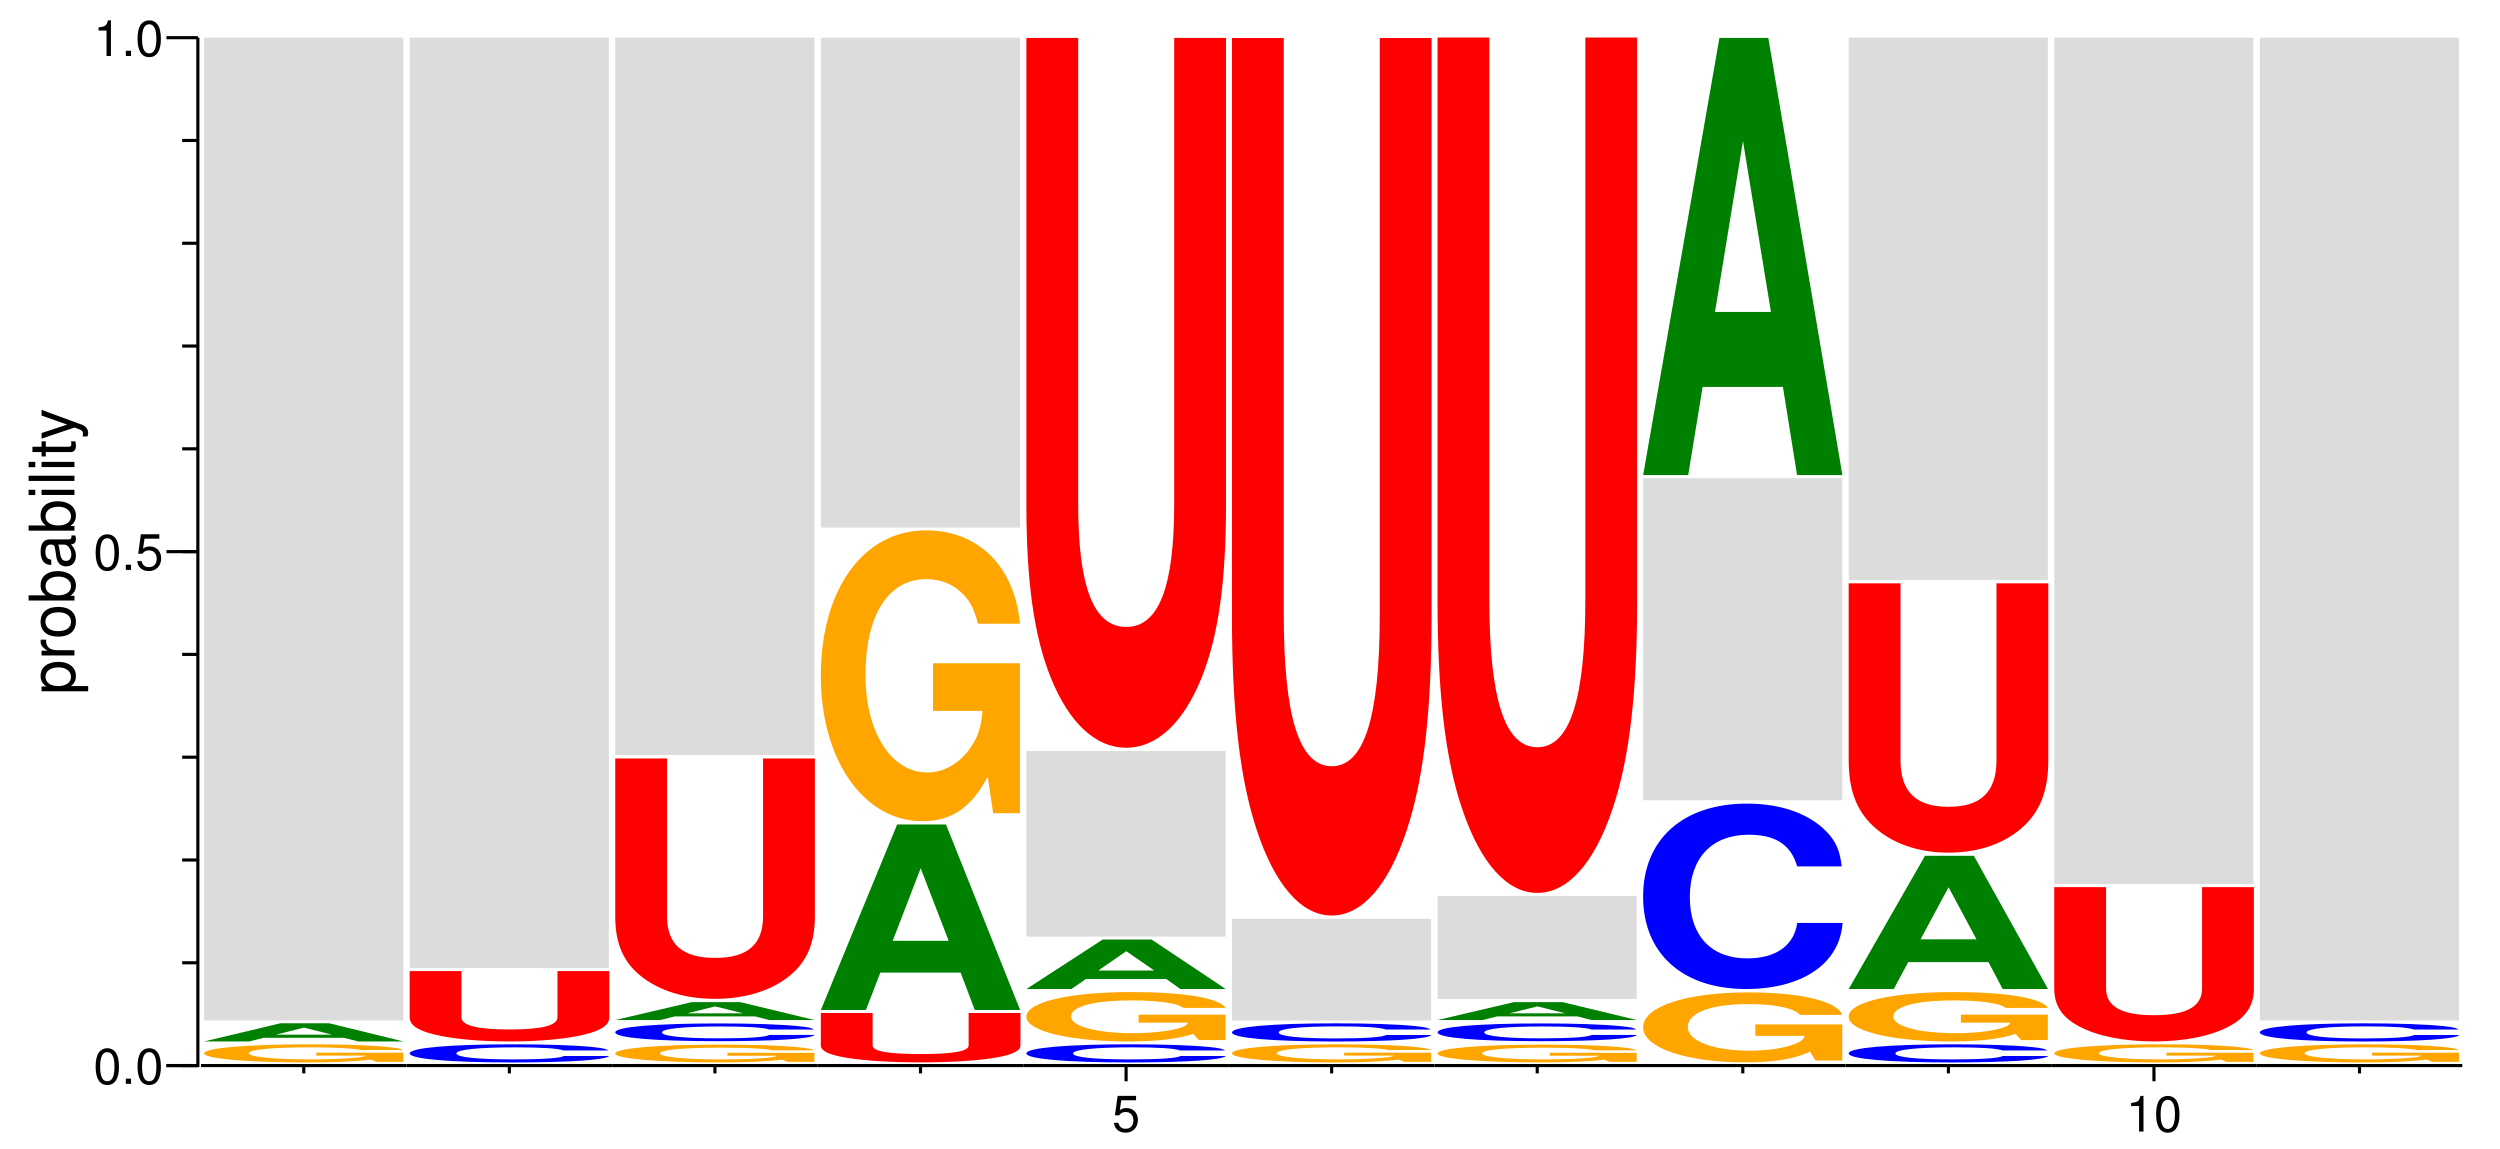<?xml version="1.0" encoding="UTF-8"?>
<svg xmlns="http://www.w3.org/2000/svg" xmlns:xlink="http://www.w3.org/1999/xlink" width="398pt" height="183pt" viewBox="0 0 398 183" version="1.1">
<defs>
<g>
<symbol overflow="visible" id="glyph0-0">
<path style="stroke:none;" d=""/>
</symbol>
<symbol overflow="visible" id="glyph0-1">
<path style="stroke:none;" d="M 2.203 -5.672 C 1.672 -5.672 1.188 -5.438 0.891 -5.047 C 0.531 -4.547 0.344 -3.797 0.344 -2.75 C 0.344 -0.828 0.984 0.188 2.203 0.188 C 3.406 0.188 4.062 -0.828 4.062 -2.703 C 4.062 -3.797 3.875 -4.531 3.5 -5.047 C 3.203 -5.453 2.734 -5.672 2.203 -5.672 Z M 2.203 -5.047 C 2.953 -5.047 3.344 -4.281 3.344 -2.766 C 3.344 -1.156 2.969 -0.406 2.188 -0.406 C 1.438 -0.406 1.062 -1.188 1.062 -2.734 C 1.062 -4.281 1.438 -5.047 2.203 -5.047 Z M 2.203 -5.047 "/>
</symbol>
<symbol overflow="visible" id="glyph0-2">
<path style="stroke:none;" d="M 1.531 -0.828 L 0.703 -0.828 L 0.703 0 L 1.531 0 Z M 1.531 -0.828 "/>
</symbol>
<symbol overflow="visible" id="glyph0-3">
<path style="stroke:none;" d="M 3.812 -5.672 L 0.875 -5.672 L 0.453 -2.578 L 1.109 -2.578 C 1.438 -2.969 1.703 -3.109 2.156 -3.109 C 2.906 -3.109 3.391 -2.594 3.391 -1.75 C 3.391 -0.938 2.906 -0.438 2.141 -0.438 C 1.531 -0.438 1.156 -0.75 0.984 -1.391 L 0.281 -1.391 C 0.375 -0.922 0.453 -0.703 0.625 -0.5 C 0.938 -0.062 1.516 0.188 2.156 0.188 C 3.297 0.188 4.109 -0.641 4.109 -1.844 C 4.109 -2.969 3.359 -3.734 2.266 -3.734 C 1.875 -3.734 1.547 -3.625 1.219 -3.391 L 1.453 -4.969 L 3.812 -4.969 Z M 3.812 -5.672 "/>
</symbol>
<symbol overflow="visible" id="glyph0-4">
<path style="stroke:none;" d="M 2.078 -4.047 L 2.078 0 L 2.781 0 L 2.781 -5.672 L 2.312 -5.672 C 2.062 -4.797 1.906 -4.688 0.812 -4.547 L 0.812 -4.047 Z M 2.078 -4.047 "/>
</symbol>
<symbol overflow="visible" id="glyph1-0">
<path style="stroke:none;" d=""/>
</symbol>
<symbol overflow="visible" id="glyph1-1">
<path style="stroke:none;" d="M 2.188 -0.547 L 2.188 -1.375 L -0.547 -1.375 C -0.016 -1.812 0.234 -2.312 0.234 -2.984 C 0.234 -4.344 -0.859 -5.234 -2.531 -5.234 C -4.297 -5.234 -5.391 -4.375 -5.391 -2.984 C -5.391 -2.266 -5.062 -1.703 -4.453 -1.312 L -5.234 -1.312 L -5.234 -0.547 Z M -4.609 -2.844 C -4.609 -3.766 -3.797 -4.359 -2.547 -4.359 C -1.359 -4.359 -0.547 -3.75 -0.547 -2.844 C -0.547 -1.953 -1.344 -1.375 -2.578 -1.375 C -3.812 -1.375 -4.609 -1.953 -4.609 -2.844 Z M -4.609 -2.844 "/>
</symbol>
<symbol overflow="visible" id="glyph1-2">
<path style="stroke:none;" d="M -5.234 -0.688 L 0 -0.688 L 0 -1.531 L -2.719 -1.531 C -3.984 -1.547 -4.547 -2.062 -4.516 -3.203 L -5.359 -3.203 C -5.375 -3.062 -5.391 -2.984 -5.391 -2.891 C -5.391 -2.344 -5.062 -1.938 -4.297 -1.453 L -5.234 -1.453 Z M -5.234 -0.688 "/>
</symbol>
<symbol overflow="visible" id="glyph1-3">
<path style="stroke:none;" d="M -5.391 -2.719 C -5.391 -1.234 -4.344 -0.359 -2.578 -0.359 C -0.812 -0.359 0.234 -1.234 0.234 -2.734 C 0.234 -4.203 -0.812 -5.094 -2.547 -5.094 C -4.359 -5.094 -5.391 -4.234 -5.391 -2.719 Z M -4.625 -2.734 C -4.625 -3.672 -3.844 -4.234 -2.547 -4.234 C -1.312 -4.234 -0.547 -3.656 -0.547 -2.734 C -0.547 -1.797 -1.312 -1.234 -2.578 -1.234 C -3.844 -1.234 -4.625 -1.797 -4.625 -2.734 Z M -4.625 -2.734 "/>
</symbol>
<symbol overflow="visible" id="glyph1-4">
<path style="stroke:none;" d="M -7.297 -0.547 L 0 -0.547 L 0 -1.297 L -0.672 -1.297 C -0.062 -1.688 0.234 -2.219 0.234 -2.953 C 0.234 -4.328 -0.906 -5.234 -2.641 -5.234 C -4.344 -5.234 -5.391 -4.375 -5.391 -2.984 C -5.391 -2.266 -5.125 -1.766 -4.531 -1.375 L -7.297 -1.375 Z M -4.609 -2.828 C -4.609 -3.766 -3.797 -4.359 -2.547 -4.359 C -1.359 -4.359 -0.547 -3.734 -0.547 -2.828 C -0.547 -1.938 -1.344 -1.375 -2.578 -1.375 C -3.812 -1.375 -4.609 -1.938 -4.609 -2.828 Z M -4.609 -2.828 "/>
</symbol>
<symbol overflow="visible" id="glyph1-5">
<path style="stroke:none;" d="M -0.484 -5.344 C -0.469 -5.266 -0.469 -5.219 -0.469 -5.172 C -0.469 -4.875 -0.625 -4.719 -0.875 -4.719 L -3.953 -4.719 C -4.891 -4.719 -5.391 -4.047 -5.391 -2.75 C -5.391 -1.984 -5.172 -1.375 -4.781 -1.016 C -4.516 -0.766 -4.203 -0.672 -3.688 -0.656 L -3.688 -1.484 C -4.328 -1.562 -4.625 -1.938 -4.625 -2.719 C -4.625 -3.484 -4.344 -3.891 -3.844 -3.891 L -3.625 -3.891 C -3.266 -3.875 -3.125 -3.703 -3.047 -3.016 C -2.891 -1.844 -2.844 -1.656 -2.719 -1.344 C -2.453 -0.734 -2 -0.422 -1.312 -0.422 C -0.375 -0.422 0.234 -1.078 0.234 -2.141 C 0.234 -2.797 0 -3.328 -0.547 -3.922 C 0 -3.984 0.234 -4.234 0.234 -4.781 C 0.234 -4.953 0.203 -5.062 0.141 -5.344 Z M -1.656 -3.891 C -1.375 -3.891 -1.203 -3.812 -0.969 -3.562 C -0.656 -3.219 -0.5 -2.812 -0.5 -2.312 C -0.5 -1.672 -0.812 -1.297 -1.344 -1.297 C -1.891 -1.297 -2.172 -1.656 -2.297 -2.547 C -2.422 -3.438 -2.453 -3.609 -2.594 -3.891 Z M -1.656 -3.891 "/>
</symbol>
<symbol overflow="visible" id="glyph1-6">
<path style="stroke:none;" d="M -5.234 -1.5 L -5.234 -0.672 L 0 -0.672 L 0 -1.5 Z M -7.297 -1.5 L -7.297 -0.656 L -6.234 -0.656 L -6.234 -1.5 Z M -7.297 -1.5 "/>
</symbol>
<symbol overflow="visible" id="glyph1-7">
<path style="stroke:none;" d="M -7.297 -1.516 L -7.297 -0.688 L 0 -0.688 L 0 -1.516 Z M -7.297 -1.516 "/>
</symbol>
<symbol overflow="visible" id="glyph1-8">
<path style="stroke:none;" d="M -5.234 -2.547 L -5.234 -1.688 L -6.688 -1.688 L -6.688 -0.844 L -5.234 -0.844 L -5.234 -0.141 L -4.562 -0.141 L -4.562 -0.844 L -0.594 -0.844 C -0.062 -0.844 0.234 -1.203 0.234 -1.859 C 0.234 -2.078 0.203 -2.266 0.156 -2.547 L -0.547 -2.547 C -0.516 -2.422 -0.5 -2.312 -0.5 -2.141 C -0.5 -1.781 -0.594 -1.688 -0.969 -1.688 L -4.562 -1.688 L -4.562 -2.547 Z M -5.234 -2.547 "/>
</symbol>
<symbol overflow="visible" id="glyph1-9">
<path style="stroke:none;" d="M -5.234 -3.875 L -1.156 -2.438 L -5.234 -1.094 L -5.234 -0.203 L 0.016 -1.969 L 0.844 -1.656 C 1.219 -1.516 1.359 -1.328 1.359 -0.984 C 1.359 -0.844 1.344 -0.719 1.297 -0.547 L 2.047 -0.547 C 2.141 -0.703 2.188 -0.875 2.188 -1.094 C 2.188 -1.375 2.094 -1.656 1.938 -1.875 C 1.734 -2.141 1.516 -2.297 1.094 -2.453 L -5.234 -4.781 Z M -5.234 -3.875 "/>
</symbol>
<symbol overflow="visible" id="glyph2-0">
<path style="stroke:none;" d=""/>
</symbol>
<symbol overflow="visible" id="glyph2-1">
<path style="stroke:none;" d="M 33.688 -1.469 L 19.844 -1.469 L 19.844 -1 L 27.719 -1 C 27.531 -0.844 27.047 -0.75 26.016 -0.656 C 24.297 -0.5 21.656 -0.391 18.953 -0.391 C 13.172 -0.391 9.094 -0.797 9.094 -1.359 C 9.094 -1.953 12.703 -2.312 18.766 -2.312 C 21.219 -2.312 23.312 -2.25 24.875 -2.141 C 25.859 -2.078 26.391 -2.016 27 -1.875 L 33.688 -1.875 C 32.828 -2.438 27.047 -2.797 18.719 -2.797 C 8.766 -2.797 1.984 -2.203 1.984 -1.359 C 1.984 -0.516 8.812 0.094 18.141 0.094 C 22.781 0.094 25.922 -0.047 28.562 -0.359 L 29.422 0 L 33.688 0 Z M 33.688 -1.469 "/>
</symbol>
<symbol overflow="visible" id="glyph3-0">
<path style="stroke:none;" d=""/>
</symbol>
<symbol overflow="visible" id="glyph3-1">
<path style="stroke:none;" d="M 23.469 -0.578 L 25.719 0 L 32.938 0 L 21.141 -2.891 L 13.359 -2.891 L 1.219 0 L 8.391 0 L 10.688 -0.578 Z M 21.562 -1.078 L 12.656 -1.078 L 17.109 -2.203 Z M 21.562 -1.078 "/>
</symbol>
<symbol overflow="visible" id="glyph4-0">
<path style="stroke:none;" d=""/>
</symbol>
<symbol overflow="visible" id="glyph4-1">
<path style="stroke:none;" d="M 34.734 -396.359 L 3.031 -396.359 L 3.031 -239.906 L 34.734 -239.906 Z M 34.734 -396.359 "/>
</symbol>
<symbol overflow="visible" id="glyph5-0">
<path style="stroke:none;" d=""/>
</symbol>
<symbol overflow="visible" id="glyph5-1">
<path style="stroke:none;" d="M 33.781 -1.812 C 33.531 -2.047 32.891 -2.203 31.359 -2.359 C 28.578 -2.641 24.125 -2.797 18.719 -2.797 C 8.516 -2.797 2.172 -2.234 2.172 -1.344 C 2.172 -0.469 8.469 0.094 18.531 0.094 C 27.547 0.094 33.484 -0.312 33.922 -0.938 L 26.703 -0.938 C 26.203 -0.594 23.328 -0.391 18.719 -0.391 C 12.984 -0.391 9.609 -0.734 9.609 -1.344 C 9.609 -1.953 13.125 -2.312 18.969 -2.312 C 23.281 -2.312 25.703 -2.156 26.703 -1.812 Z M 33.781 -1.812 "/>
</symbol>
<symbol overflow="visible" id="glyph6-0">
<path style="stroke:none;" d=""/>
</symbol>
<symbol overflow="visible" id="glyph6-1">
<path style="stroke:none;" d="M 27.703 -10.859 L 27.703 -3.5 C 27.703 -2.188 25.234 -1.562 20.062 -1.562 C 14.891 -1.562 12.422 -2.188 12.422 -3.5 L 12.422 -10.859 L 4.172 -10.859 L 4.172 -3.5 C 4.172 -2.281 5.391 -1.422 8.078 -0.766 C 11 -0.047 15.219 0.344 20.062 0.344 C 24.906 0.344 29.141 -0.047 32.047 -0.766 C 34.734 -1.422 35.953 -2.281 35.953 -3.5 L 35.953 -10.859 Z M 27.703 -10.859 "/>
</symbol>
<symbol overflow="visible" id="glyph7-0">
<path style="stroke:none;" d=""/>
</symbol>
<symbol overflow="visible" id="glyph7-1">
<path style="stroke:none;" d="M 34.734 -375.203 L 3.031 -375.203 L 3.031 -227.094 L 34.734 -227.094 Z M 34.734 -375.203 "/>
</symbol>
<symbol overflow="visible" id="glyph8-0">
<path style="stroke:none;" d=""/>
</symbol>
<symbol overflow="visible" id="glyph8-1">
<path style="stroke:none;" d="M 33.688 -1.453 L 19.844 -1.453 L 19.844 -0.984 L 27.719 -0.984 C 27.531 -0.844 27.047 -0.75 26.016 -0.641 C 24.297 -0.484 21.656 -0.391 18.953 -0.391 C 13.172 -0.391 9.094 -0.781 9.094 -1.344 C 9.094 -1.922 12.703 -2.266 18.766 -2.266 C 21.219 -2.266 23.312 -2.219 24.875 -2.109 C 25.859 -2.047 26.391 -1.984 27 -1.844 L 33.688 -1.844 C 32.828 -2.391 27.047 -2.75 18.719 -2.75 C 8.766 -2.75 1.984 -2.172 1.984 -1.328 C 1.984 -0.516 8.812 0.078 18.141 0.078 C 22.781 0.078 25.922 -0.047 28.562 -0.344 L 29.422 0 L 33.688 0 Z M 33.688 -1.453 "/>
</symbol>
<symbol overflow="visible" id="glyph9-0">
<path style="stroke:none;" d=""/>
</symbol>
<symbol overflow="visible" id="glyph9-1">
<path style="stroke:none;" d="M 33.781 -1.781 C 33.531 -2.016 32.891 -2.172 31.359 -2.312 C 28.578 -2.594 24.125 -2.75 18.719 -2.75 C 8.516 -2.75 2.172 -2.203 2.172 -1.328 C 2.172 -0.453 8.469 0.078 18.531 0.078 C 27.547 0.078 33.484 -0.297 33.922 -0.922 L 26.703 -0.922 C 26.203 -0.578 23.328 -0.375 18.719 -0.375 C 12.984 -0.375 9.609 -0.734 9.609 -1.312 C 9.609 -1.922 13.125 -2.266 18.969 -2.266 C 23.281 -2.266 25.703 -2.109 26.703 -1.781 Z M 33.781 -1.781 "/>
</symbol>
<symbol overflow="visible" id="glyph10-0">
<path style="stroke:none;" d=""/>
</symbol>
<symbol overflow="visible" id="glyph10-1">
<path style="stroke:none;" d="M 23.469 -0.578 L 25.719 0 L 32.938 0 L 21.141 -2.844 L 13.359 -2.844 L 1.219 0 L 8.391 0 L 10.688 -0.578 Z M 21.562 -1.062 L 12.656 -1.062 L 17.109 -2.172 Z M 21.562 -1.062 "/>
</symbol>
<symbol overflow="visible" id="glyph11-0">
<path style="stroke:none;" d=""/>
</symbol>
<symbol overflow="visible" id="glyph11-1">
<path style="stroke:none;" d="M 27.703 -37.094 L 27.703 -11.953 C 27.703 -7.484 25.234 -5.344 20.062 -5.344 C 14.891 -5.344 12.422 -7.484 12.422 -11.953 L 12.422 -37.094 L 4.172 -37.094 L 4.172 -11.953 C 4.172 -7.781 5.391 -4.828 8.078 -2.594 C 11 -0.156 15.219 1.172 20.062 1.172 C 24.906 1.172 29.141 -0.156 32.047 -2.594 C 34.734 -4.828 35.953 -7.781 35.953 -11.953 L 35.953 -37.094 Z M 27.703 -37.094 "/>
</symbol>
<symbol overflow="visible" id="glyph12-0">
<path style="stroke:none;" d=""/>
</symbol>
<symbol overflow="visible" id="glyph12-1">
<path style="stroke:none;" d="M 34.734 -289.328 L 3.031 -289.328 L 3.031 -175.125 L 34.734 -175.125 Z M 34.734 -289.328 "/>
</symbol>
<symbol overflow="visible" id="glyph13-0">
<path style="stroke:none;" d=""/>
</symbol>
<symbol overflow="visible" id="glyph13-1">
<path style="stroke:none;" d="M 27.703 -7.625 L 27.703 -2.453 C 27.703 -1.531 25.234 -1.094 20.062 -1.094 C 14.891 -1.094 12.422 -1.531 12.422 -2.453 L 12.422 -7.625 L 4.172 -7.625 L 4.172 -2.453 C 4.172 -1.609 5.391 -1 8.078 -0.531 C 11 -0.031 15.219 0.234 20.062 0.234 C 24.906 0.234 29.141 -0.031 32.047 -0.531 C 34.734 -1 35.953 -1.609 35.953 -2.453 L 35.953 -7.625 Z M 27.703 -7.625 "/>
</symbol>
<symbol overflow="visible" id="glyph14-0">
<path style="stroke:none;" d=""/>
</symbol>
<symbol overflow="visible" id="glyph14-1">
<path style="stroke:none;" d="M 23.469 -5.953 L 25.719 0 L 32.938 0 L 21.141 -29.531 L 13.359 -29.531 L 1.219 0 L 8.391 0 L 10.688 -5.953 Z M 21.562 -11.016 L 12.656 -11.016 L 17.109 -22.562 Z M 21.562 -11.016 "/>
</symbol>
<symbol overflow="visible" id="glyph15-0">
<path style="stroke:none;" d=""/>
</symbol>
<symbol overflow="visible" id="glyph15-1">
<path style="stroke:none;" d="M 33.688 -23.75 L 19.844 -23.75 L 19.844 -16.172 L 27.719 -16.172 C 27.531 -13.688 27.047 -12.172 26.016 -10.609 C 24.297 -7.938 21.656 -6.359 18.953 -6.359 C 13.172 -6.359 9.094 -12.781 9.094 -21.875 C 9.094 -31.391 12.703 -37.141 18.766 -37.141 C 21.219 -37.141 23.312 -36.234 24.875 -34.484 C 25.859 -33.391 26.391 -32.359 27 -30.047 L 33.688 -30.047 C 32.828 -39.203 27.047 -44.906 18.719 -44.906 C 8.766 -44.906 1.984 -35.516 1.984 -21.75 C 1.984 -8.359 8.812 1.391 18.141 1.391 C 22.781 1.391 25.922 -0.734 28.562 -5.703 L 29.422 0.125 L 33.688 0.125 Z M 33.688 -23.75 "/>
</symbol>
<symbol overflow="visible" id="glyph16-0">
<path style="stroke:none;" d=""/>
</symbol>
<symbol overflow="visible" id="glyph16-1">
<path style="stroke:none;" d="M 34.734 -197.562 L 3.031 -197.562 L 3.031 -119.578 L 34.734 -119.578 Z M 34.734 -197.562 "/>
</symbol>
<symbol overflow="visible" id="glyph17-0">
<path style="stroke:none;" d=""/>
</symbol>
<symbol overflow="visible" id="glyph17-1">
<path style="stroke:none;" d="M 33.688 -4.031 L 19.844 -4.031 L 19.844 -2.75 L 27.719 -2.75 C 27.531 -2.328 27.047 -2.062 26.016 -1.797 C 24.297 -1.344 21.656 -1.078 18.953 -1.078 C 13.172 -1.078 9.094 -2.172 9.094 -3.719 C 9.094 -5.328 12.703 -6.297 18.766 -6.297 C 21.219 -6.297 23.312 -6.141 24.875 -5.844 C 25.859 -5.672 26.391 -5.484 27 -5.094 L 33.688 -5.094 C 32.828 -6.656 27.047 -7.625 18.719 -7.625 C 8.766 -7.625 1.984 -6.031 1.984 -3.688 C 1.984 -1.422 8.812 0.234 18.141 0.234 C 22.781 0.234 25.922 -0.125 28.562 -0.969 L 29.422 0.016 L 33.688 0.016 Z M 33.688 -4.031 "/>
</symbol>
<symbol overflow="visible" id="glyph18-0">
<path style="stroke:none;" d=""/>
</symbol>
<symbol overflow="visible" id="glyph18-1">
<path style="stroke:none;" d="M 23.469 -1.594 L 25.719 0 L 32.938 0 L 21.141 -7.875 L 13.359 -7.875 L 1.219 0 L 8.391 0 L 10.688 -1.594 Z M 21.562 -2.938 L 12.656 -2.938 L 17.109 -6.016 Z M 21.562 -2.938 "/>
</symbol>
<symbol overflow="visible" id="glyph19-0">
<path style="stroke:none;" d=""/>
</symbol>
<symbol overflow="visible" id="glyph19-1">
<path style="stroke:none;" d="M 34.734 -74.875 L 3.031 -74.875 L 3.031 -45.328 L 34.734 -45.328 Z M 34.734 -74.875 "/>
</symbol>
<symbol overflow="visible" id="glyph20-0">
<path style="stroke:none;" d=""/>
</symbol>
<symbol overflow="visible" id="glyph20-1">
<path style="stroke:none;" d="M 27.703 -109.547 L 27.703 -35.312 C 27.703 -22.094 25.234 -15.781 20.062 -15.781 C 14.891 -15.781 12.422 -22.094 12.422 -35.312 L 12.422 -109.547 L 4.172 -109.547 L 4.172 -35.312 C 4.172 -22.984 5.391 -14.281 8.078 -7.656 C 11 -0.453 15.219 3.453 20.062 3.453 C 24.906 3.453 29.141 -0.453 32.047 -7.656 C 34.734 -14.281 35.953 -22.984 35.953 -35.312 L 35.953 -109.547 Z M 27.703 -109.547 "/>
</symbol>
<symbol overflow="visible" id="glyph21-0">
<path style="stroke:none;" d=""/>
</symbol>
<symbol overflow="visible" id="glyph21-1">
<path style="stroke:none;" d="M 34.734 -41.016 L 3.031 -41.016 L 3.031 -24.828 L 34.734 -24.828 Z M 34.734 -41.016 "/>
</symbol>
<symbol overflow="visible" id="glyph22-0">
<path style="stroke:none;" d=""/>
</symbol>
<symbol overflow="visible" id="glyph22-1">
<path style="stroke:none;" d="M 27.703 -135.438 L 27.703 -43.656 C 27.703 -27.312 25.234 -19.5 20.062 -19.5 C 14.891 -19.5 12.422 -27.312 12.422 -43.656 L 12.422 -135.438 L 4.172 -135.438 L 4.172 -43.656 C 4.172 -28.422 5.391 -17.656 8.078 -9.469 C 11 -0.562 15.219 4.266 20.062 4.266 C 24.906 4.266 29.141 -0.562 32.047 -9.469 C 34.734 -17.656 35.953 -28.422 35.953 -43.656 L 35.953 -135.438 Z M 27.703 -135.438 "/>
</symbol>
<symbol overflow="visible" id="glyph23-0">
<path style="stroke:none;" d=""/>
</symbol>
<symbol overflow="visible" id="glyph23-1">
<path style="stroke:none;" d="M 34.734 -41.484 L 3.031 -41.484 L 3.031 -25.109 L 34.734 -25.109 Z M 34.734 -41.484 "/>
</symbol>
<symbol overflow="visible" id="glyph24-0">
<path style="stroke:none;" d=""/>
</symbol>
<symbol overflow="visible" id="glyph24-1">
<path style="stroke:none;" d="M 27.703 -132 L 27.703 -42.547 C 27.703 -26.625 25.234 -19.016 20.062 -19.016 C 14.891 -19.016 12.422 -26.625 12.422 -42.547 L 12.422 -132 L 4.172 -132 L 4.172 -42.547 C 4.172 -27.703 5.391 -17.203 8.078 -9.234 C 11 -0.547 15.219 4.172 20.062 4.172 C 24.906 4.172 29.141 -0.547 32.047 -9.234 C 34.734 -17.203 35.953 -27.703 35.953 -42.547 L 35.953 -132 Z M 27.703 -132 "/>
</symbol>
<symbol overflow="visible" id="glyph25-0">
<path style="stroke:none;" d=""/>
</symbol>
<symbol overflow="visible" id="glyph25-1">
<path style="stroke:none;" d="M 33.688 -5.719 L 19.844 -5.719 L 19.844 -3.891 L 27.719 -3.891 C 27.531 -3.297 27.047 -2.938 26.016 -2.547 C 24.297 -1.906 21.656 -1.531 18.953 -1.531 C 13.172 -1.531 9.094 -3.078 9.094 -5.266 C 9.094 -7.562 12.703 -8.953 18.766 -8.953 C 21.219 -8.953 23.312 -8.734 24.875 -8.297 C 25.859 -8.047 26.391 -7.797 27 -7.234 L 33.688 -7.234 C 32.828 -9.438 27.047 -10.812 18.719 -10.812 C 8.766 -10.812 1.984 -8.547 1.984 -5.234 C 1.984 -2.016 8.812 0.328 18.141 0.328 C 22.781 0.328 25.922 -0.172 28.562 -1.375 L 29.422 0.031 L 33.688 0.031 Z M 33.688 -5.719 "/>
</symbol>
<symbol overflow="visible" id="glyph26-0">
<path style="stroke:none;" d=""/>
</symbol>
<symbol overflow="visible" id="glyph26-1">
<path style="stroke:none;" d="M 33.781 -18.625 C 33.531 -21.047 32.891 -22.594 31.359 -24.172 C 28.578 -27.031 24.125 -28.625 18.719 -28.625 C 8.516 -28.625 2.172 -22.938 2.172 -13.828 C 2.172 -4.75 8.469 0.891 18.531 0.891 C 27.547 0.891 33.484 -3.172 33.922 -9.625 L 26.703 -9.625 C 26.203 -6.031 23.328 -3.984 18.719 -3.984 C 12.984 -3.984 9.609 -7.609 9.609 -13.75 C 9.609 -19.969 13.125 -23.672 18.969 -23.672 C 23.281 -23.672 25.703 -22.062 26.703 -18.625 Z M 33.781 -18.625 "/>
</symbol>
<symbol overflow="visible" id="glyph27-0">
<path style="stroke:none;" d=""/>
</symbol>
<symbol overflow="visible" id="glyph27-1">
<path style="stroke:none;" d="M 34.734 -129.844 L 3.031 -129.844 L 3.031 -78.578 L 34.734 -78.578 Z M 34.734 -129.844 "/>
</symbol>
<symbol overflow="visible" id="glyph28-0">
<path style="stroke:none;" d=""/>
</symbol>
<symbol overflow="visible" id="glyph28-1">
<path style="stroke:none;" d="M 23.469 -14.031 L 25.719 0 L 32.938 0 L 21.141 -69.594 L 13.359 -69.594 L 1.219 0 L 8.391 0 L 10.688 -14.031 Z M 21.562 -25.969 L 12.656 -25.969 L 17.109 -53.172 Z M 21.562 -25.969 "/>
</symbol>
<symbol overflow="visible" id="glyph29-0">
<path style="stroke:none;" d=""/>
</symbol>
<symbol overflow="visible" id="glyph29-1">
<path style="stroke:none;" d="M 23.469 -4.281 L 25.719 0 L 32.938 0 L 21.141 -21.203 L 13.359 -21.203 L 1.219 0 L 8.391 0 L 10.688 -4.281 Z M 21.562 -7.906 L 12.656 -7.906 L 17.109 -16.203 Z M 21.562 -7.906 "/>
</symbol>
<symbol overflow="visible" id="glyph30-0">
<path style="stroke:none;" d=""/>
</symbol>
<symbol overflow="visible" id="glyph30-1">
<path style="stroke:none;" d="M 27.703 -41.562 L 27.703 -13.406 C 27.703 -8.375 25.234 -5.984 20.062 -5.984 C 14.891 -5.984 12.422 -8.375 12.422 -13.406 L 12.422 -41.562 L 4.172 -41.562 L 4.172 -13.406 C 4.172 -8.719 5.391 -5.422 8.078 -2.906 C 11 -0.172 15.219 1.312 20.062 1.312 C 24.906 1.312 29.141 -0.172 32.047 -2.906 C 34.734 -5.422 35.953 -8.719 35.953 -13.406 L 35.953 -41.562 Z M 27.703 -41.562 "/>
</symbol>
<symbol overflow="visible" id="glyph31-0">
<path style="stroke:none;" d=""/>
</symbol>
<symbol overflow="visible" id="glyph31-1">
<path style="stroke:none;" d="M 34.734 -218.703 L 3.031 -218.703 L 3.031 -132.375 L 34.734 -132.375 Z M 34.734 -218.703 "/>
</symbol>
<symbol overflow="visible" id="glyph32-0">
<path style="stroke:none;" d=""/>
</symbol>
<symbol overflow="visible" id="glyph32-1">
<path style="stroke:none;" d="M 27.703 -23.812 L 27.703 -7.672 C 27.703 -4.797 25.234 -3.422 20.062 -3.422 C 14.891 -3.422 12.422 -4.797 12.422 -7.672 L 12.422 -23.812 L 4.172 -23.812 L 4.172 -7.672 C 4.172 -5 5.391 -3.109 8.078 -1.672 C 11 -0.094 15.219 0.75 20.062 0.75 C 24.906 0.75 29.141 -0.094 32.047 -1.672 C 34.734 -3.109 35.953 -5 35.953 -7.672 L 35.953 -23.812 Z M 27.703 -23.812 "/>
</symbol>
<symbol overflow="visible" id="glyph33-0">
<path style="stroke:none;" d=""/>
</symbol>
<symbol overflow="visible" id="glyph33-1">
<path style="stroke:none;" d="M 34.734 -341.344 L 3.031 -341.344 L 3.031 -206.609 L 34.734 -206.609 Z M 34.734 -341.344 "/>
</symbol>
</g>
</defs>
<g id="surface1">
<path style="fill:none;stroke-width:2.083;stroke-linecap:butt;stroke-linejoin:miter;stroke:rgb(0%,0%,0%);stroke-opacity:1;stroke-miterlimit:10;" d="M 110.417 55.68 L 131.25 55.68 L 131.25 737.5 " transform="matrix(0.24,0,0,-0.24,0,183)"/>
<g style="fill:rgb(0%,0%,0%);fill-opacity:1;">
  <use xlink:href="#glyph0-1" x="14.881" y="172.546"/>
  <use xlink:href="#glyph0-2" x="19.329" y="172.546"/>
  <use xlink:href="#glyph0-1" x="21.553" y="172.546"/>
</g>
<path style="fill:none;stroke-width:2.083;stroke-linecap:butt;stroke-linejoin:miter;stroke:rgb(0%,0%,0%);stroke-opacity:1;stroke-miterlimit:10;" d="M 110.417 55.68 L 131.25 55.68 " transform="matrix(0.24,0,0,-0.24,0,183)"/>
<g style="fill:rgb(0%,0%,0%);fill-opacity:1;">
  <use xlink:href="#glyph0-1" x="14.881" y="90.728"/>
  <use xlink:href="#glyph0-2" x="19.329" y="90.728"/>
  <use xlink:href="#glyph0-3" x="21.553" y="90.728"/>
</g>
<path style="fill:none;stroke-width:2.083;stroke-linecap:butt;stroke-linejoin:miter;stroke:rgb(0%,0%,0%);stroke-opacity:1;stroke-miterlimit:10;" d="M 110.417 396.582 L 131.25 396.582 " transform="matrix(0.24,0,0,-0.24,0,183)"/>
<g style="fill:rgb(0%,0%,0%);fill-opacity:1;">
  <use xlink:href="#glyph0-4" x="14.881" y="8.91"/>
  <use xlink:href="#glyph0-2" x="19.329" y="8.91"/>
  <use xlink:href="#glyph0-1" x="21.553" y="8.91"/>
</g>
<path style="fill:none;stroke-width:2.083;stroke-linecap:butt;stroke-linejoin:miter;stroke:rgb(0%,0%,0%);stroke-opacity:1;stroke-miterlimit:10;" d="M 110.417 737.5 L 131.25 737.5 " transform="matrix(0.24,0,0,-0.24,0,183)"/>
<path style="fill:none;stroke-width:2.083;stroke-linecap:butt;stroke-linejoin:miter;stroke:rgb(0%,0%,0%);stroke-opacity:1;stroke-miterlimit:10;" d="M 131.25 55.68 L 120.833 55.68 " transform="matrix(0.24,0,0,-0.24,0,183)"/>
<path style="fill:none;stroke-width:2.083;stroke-linecap:butt;stroke-linejoin:miter;stroke:rgb(0%,0%,0%);stroke-opacity:1;stroke-miterlimit:10;" d="M 131.25 123.861 L 120.833 123.861 " transform="matrix(0.24,0,0,-0.24,0,183)"/>
<path style="fill:none;stroke-width:2.083;stroke-linecap:butt;stroke-linejoin:miter;stroke:rgb(0%,0%,0%);stroke-opacity:1;stroke-miterlimit:10;" d="M 131.25 192.041 L 120.833 192.041 " transform="matrix(0.24,0,0,-0.24,0,183)"/>
<path style="fill:none;stroke-width:2.083;stroke-linecap:butt;stroke-linejoin:miter;stroke:rgb(0%,0%,0%);stroke-opacity:1;stroke-miterlimit:10;" d="M 131.25 260.221 L 120.833 260.221 " transform="matrix(0.24,0,0,-0.24,0,183)"/>
<path style="fill:none;stroke-width:2.083;stroke-linecap:butt;stroke-linejoin:miter;stroke:rgb(0%,0%,0%);stroke-opacity:1;stroke-miterlimit:10;" d="M 131.25 328.418 L 120.833 328.418 " transform="matrix(0.24,0,0,-0.24,0,183)"/>
<path style="fill:none;stroke-width:2.083;stroke-linecap:butt;stroke-linejoin:miter;stroke:rgb(0%,0%,0%);stroke-opacity:1;stroke-miterlimit:10;" d="M 131.25 396.582 L 120.833 396.582 " transform="matrix(0.24,0,0,-0.24,0,183)"/>
<path style="fill:none;stroke-width:2.083;stroke-linecap:butt;stroke-linejoin:miter;stroke:rgb(0%,0%,0%);stroke-opacity:1;stroke-miterlimit:10;" d="M 131.25 464.779 L 120.833 464.779 " transform="matrix(0.24,0,0,-0.24,0,183)"/>
<path style="fill:none;stroke-width:2.083;stroke-linecap:butt;stroke-linejoin:miter;stroke:rgb(0%,0%,0%);stroke-opacity:1;stroke-miterlimit:10;" d="M 131.25 532.959 L 120.833 532.959 " transform="matrix(0.24,0,0,-0.24,0,183)"/>
<path style="fill:none;stroke-width:2.083;stroke-linecap:butt;stroke-linejoin:miter;stroke:rgb(0%,0%,0%);stroke-opacity:1;stroke-miterlimit:10;" d="M 131.25 601.139 L 120.833 601.139 " transform="matrix(0.24,0,0,-0.24,0,183)"/>
<path style="fill:none;stroke-width:2.083;stroke-linecap:butt;stroke-linejoin:miter;stroke:rgb(0%,0%,0%);stroke-opacity:1;stroke-miterlimit:10;" d="M 131.25 669.32 L 120.833 669.32 " transform="matrix(0.24,0,0,-0.24,0,183)"/>
<g style="fill:rgb(0%,0%,0%);fill-opacity:1;">
  <use xlink:href="#glyph1-1" x="11.852" y="110.602"/>
  <use xlink:href="#glyph1-2" x="11.852" y="105.042"/>
  <use xlink:href="#glyph1-3" x="11.852" y="101.712"/>
  <use xlink:href="#glyph1-4" x="11.852" y="96.152"/>
  <use xlink:href="#glyph1-5" x="11.852" y="90.592"/>
  <use xlink:href="#glyph1-4" x="11.852" y="85.032"/>
  <use xlink:href="#glyph1-6" x="11.852" y="79.472"/>
  <use xlink:href="#glyph1-7" x="11.852" y="77.252"/>
  <use xlink:href="#glyph1-6" x="11.852" y="75.032"/>
  <use xlink:href="#glyph1-8" x="11.852" y="72.812"/>
  <use xlink:href="#glyph1-9" x="11.852" y="70.032"/>
</g>
<path style="fill:none;stroke-width:2.083;stroke-linecap:butt;stroke-linejoin:miter;stroke:rgb(0%,0%,0%);stroke-opacity:1;stroke-miterlimit:10;" d="M 133.333 55.68 L 269.694 55.68 M 201.514 55.68 L 201.514 50.472 " transform="matrix(0.24,0,0,-0.24,0,183)"/>
<g style="fill:rgb(100%,64.647%,0%);fill-opacity:1;">
  <use xlink:href="#glyph2-1" x="30.509" y="169.05"/>
</g>
<g style="fill:rgb(0%,50.194%,0%);fill-opacity:1;">
  <use xlink:href="#glyph3-1" x="31.282" y="165.797"/>
</g>
<g style="fill:rgb(86.327%,86.327%,86.327%);fill-opacity:1;">
  <use xlink:href="#glyph4-1" x="29.467" y="402.36"/>
</g>
<path style="fill:none;stroke-width:2.083;stroke-linecap:butt;stroke-linejoin:miter;stroke:rgb(0%,0%,0%);stroke-opacity:1;stroke-miterlimit:10;" d="M 269.694 55.68 L 406.071 55.68 M 337.874 55.68 L 337.874 50.472 " transform="matrix(0.24,0,0,-0.24,0,183)"/>
<g style="fill:rgb(0%,0%,100%);fill-opacity:1;">
  <use xlink:href="#glyph5-1" x="63.049" y="169.05"/>
</g>
<g style="fill:rgb(100%,0%,0%);fill-opacity:1;">
  <use xlink:href="#glyph6-1" x="61.046" y="165.452"/>
</g>
<g style="fill:rgb(86.327%,86.327%,86.327%);fill-opacity:1;">
  <use xlink:href="#glyph7-1" x="62.194" y="381.197"/>
</g>
<path style="fill:none;stroke-width:2.083;stroke-linecap:butt;stroke-linejoin:miter;stroke:rgb(0%,0%,0%);stroke-opacity:1;stroke-miterlimit:10;" d="M 406.071 55.68 L 542.432 55.68 M 474.235 55.68 L 474.235 50.472 " transform="matrix(0.24,0,0,-0.24,0,183)"/>
<g style="fill:rgb(100%,64.647%,0%);fill-opacity:1;">
  <use xlink:href="#glyph8-1" x="95.963" y="169.054"/>
</g>
<g style="fill:rgb(0%,0%,100%);fill-opacity:1;">
  <use xlink:href="#glyph9-1" x="95.776" y="165.68"/>
</g>
<g style="fill:rgb(0%,50.194%,0%);fill-opacity:1;">
  <use xlink:href="#glyph10-1" x="96.736" y="162.388"/>
</g>
<g style="fill:rgb(100%,0%,0%);fill-opacity:1;">
  <use xlink:href="#glyph11-1" x="93.773" y="157.844"/>
</g>
<g style="fill:rgb(86.327%,86.327%,86.327%);fill-opacity:1;">
  <use xlink:href="#glyph12-1" x="94.921" y="295.324"/>
</g>
<path style="fill:none;stroke-width:2.083;stroke-linecap:butt;stroke-linejoin:miter;stroke:rgb(0%,0%,0%);stroke-opacity:1;stroke-miterlimit:10;" d="M 542.432 55.68 L 678.792 55.68 M 610.612 55.68 L 610.612 50.472 " transform="matrix(0.24,0,0,-0.24,0,183)"/>
<g style="fill:rgb(100%,0%,0%);fill-opacity:1;">
  <use xlink:href="#glyph13-1" x="126.501" y="168.896"/>
</g>
<g style="fill:rgb(0%,50.194%,0%);fill-opacity:1;">
  <use xlink:href="#glyph14-1" x="129.463" y="160.788"/>
</g>
<g style="fill:rgb(100%,64.647%,0%);fill-opacity:1;">
  <use xlink:href="#glyph15-1" x="128.691" y="129.341"/>
</g>
<g style="fill:rgb(86.327%,86.327%,86.327%);fill-opacity:1;">
  <use xlink:href="#glyph16-1" x="127.648" y="203.566"/>
</g>
<path style="fill:none;stroke-width:2.083;stroke-linecap:butt;stroke-linejoin:miter;stroke:rgb(0%,0%,0%);stroke-opacity:1;stroke-miterlimit:10;" d="M 678.792 55.68 L 815.153 55.68 M 746.973 55.68 L 746.973 45.264 " transform="matrix(0.24,0,0,-0.24,0,183)"/>
<g style="fill:rgb(0%,0%,0%);fill-opacity:1;">
  <use xlink:href="#glyph0-3" x="177.049" y="180.136"/>
</g>
<g style="fill:rgb(0%,0%,100%);fill-opacity:1;">
  <use xlink:href="#glyph5-1" x="161.23" y="169.05"/>
</g>
<g style="fill:rgb(100%,64.647%,0%);fill-opacity:1;">
  <use xlink:href="#glyph17-1" x="161.418" y="165.561"/>
</g>
<g style="fill:rgb(0%,50.194%,0%);fill-opacity:1;">
  <use xlink:href="#glyph18-1" x="162.19" y="157.448"/>
</g>
<g style="fill:rgb(86.327%,86.327%,86.327%);fill-opacity:1;">
  <use xlink:href="#glyph19-1" x="160.375" y="194.437"/>
</g>
<g style="fill:rgb(100%,0%,0%);fill-opacity:1;">
  <use xlink:href="#glyph20-1" x="159.228" y="115.59"/>
</g>
<path style="fill:none;stroke-width:2.083;stroke-linecap:butt;stroke-linejoin:miter;stroke:rgb(0%,0%,0%);stroke-opacity:1;stroke-miterlimit:10;" d="M 815.153 55.68 L 951.514 55.68 M 883.333 55.68 L 883.333 50.472 " transform="matrix(0.24,0,0,-0.24,0,183)"/>
<g style="fill:rgb(100%,64.647%,0%);fill-opacity:1;">
  <use xlink:href="#glyph2-1" x="194.145" y="169.05"/>
</g>
<g style="fill:rgb(0%,0%,100%);fill-opacity:1;">
  <use xlink:href="#glyph5-1" x="193.957" y="165.711"/>
</g>
<g style="fill:rgb(86.327%,86.327%,86.327%);fill-opacity:1;">
  <use xlink:href="#glyph21-1" x="193.102" y="187.294"/>
</g>
<g style="fill:rgb(100%,0%,0%);fill-opacity:1;">
  <use xlink:href="#glyph22-1" x="191.955" y="141.485"/>
</g>
<path style="fill:none;stroke-width:2.083;stroke-linecap:butt;stroke-linejoin:miter;stroke:rgb(0%,0%,0%);stroke-opacity:1;stroke-miterlimit:10;" d="M 951.514 55.68 L 1087.874 55.68 M 1019.694 55.68 L 1019.694 50.472 " transform="matrix(0.24,0,0,-0.24,0,183)"/>
<g style="fill:rgb(100%,64.647%,0%);fill-opacity:1;">
  <use xlink:href="#glyph8-1" x="226.872" y="169.054"/>
</g>
<g style="fill:rgb(0%,0%,100%);fill-opacity:1;">
  <use xlink:href="#glyph9-1" x="226.685" y="165.68"/>
</g>
<g style="fill:rgb(0%,50.194%,0%);fill-opacity:1;">
  <use xlink:href="#glyph10-1" x="227.645" y="162.388"/>
</g>
<g style="fill:rgb(86.327%,86.327%,86.327%);fill-opacity:1;">
  <use xlink:href="#glyph23-1" x="225.83" y="184.135"/>
</g>
<g style="fill:rgb(100%,0%,0%);fill-opacity:1;">
  <use xlink:href="#glyph24-1" x="224.682" y="137.978"/>
</g>
<path style="fill:none;stroke-width:2.083;stroke-linecap:butt;stroke-linejoin:miter;stroke:rgb(0%,0%,0%);stroke-opacity:1;stroke-miterlimit:10;" d="M 1087.874 55.68 L 1224.235 55.68 M 1156.055 55.68 L 1156.055 50.472 " transform="matrix(0.24,0,0,-0.24,0,183)"/>
<g style="fill:rgb(100%,64.647%,0%);fill-opacity:1;">
  <use xlink:href="#glyph25-1" x="259.599" y="168.802"/>
</g>
<g style="fill:rgb(0%,0%,100%);fill-opacity:1;">
  <use xlink:href="#glyph26-1" x="259.412" y="156.56"/>
</g>
<g style="fill:rgb(86.327%,86.327%,86.327%);fill-opacity:1;">
  <use xlink:href="#glyph27-1" x="258.557" y="205.977"/>
</g>
<g style="fill:rgb(0%,50.194%,0%);fill-opacity:1;">
  <use xlink:href="#glyph28-1" x="260.372" y="75.63"/>
</g>
<path style="fill:none;stroke-width:2.083;stroke-linecap:butt;stroke-linejoin:miter;stroke:rgb(0%,0%,0%);stroke-opacity:1;stroke-miterlimit:10;" d="M 1224.235 55.68 L 1360.612 55.68 M 1292.432 55.68 L 1292.432 50.472 " transform="matrix(0.24,0,0,-0.24,0,183)"/>
<g style="fill:rgb(0%,0%,100%);fill-opacity:1;">
  <use xlink:href="#glyph5-1" x="292.139" y="169.05"/>
</g>
<g style="fill:rgb(100%,64.647%,0%);fill-opacity:1;">
  <use xlink:href="#glyph17-1" x="292.327" y="165.561"/>
</g>
<g style="fill:rgb(0%,50.194%,0%);fill-opacity:1;">
  <use xlink:href="#glyph29-1" x="293.099" y="157.448"/>
</g>
<g style="fill:rgb(100%,0%,0%);fill-opacity:1;">
  <use xlink:href="#glyph30-1" x="290.137" y="134.429"/>
</g>
<g style="fill:rgb(86.327%,86.327%,86.327%);fill-opacity:1;">
  <use xlink:href="#glyph31-1" x="291.284" y="224.695"/>
</g>
<path style="fill:none;stroke-width:2.083;stroke-linecap:butt;stroke-linejoin:miter;stroke:rgb(0%,0%,0%);stroke-opacity:1;stroke-miterlimit:10;" d="M 1360.612 55.68 L 1496.973 55.68 M 1428.792 55.68 L 1428.792 45.264 " transform="matrix(0.24,0,0,-0.24,0,183)"/>
<g style="fill:rgb(0%,0%,0%);fill-opacity:1;">
  <use xlink:href="#glyph0-4" x="338.462" y="180.136"/>
  <use xlink:href="#glyph0-1" x="342.91" y="180.136"/>
</g>
<g style="fill:rgb(100%,64.647%,0%);fill-opacity:1;">
  <use xlink:href="#glyph2-1" x="325.054" y="169.05"/>
</g>
<g style="fill:rgb(100%,0%,0%);fill-opacity:1;">
  <use xlink:href="#glyph32-1" x="322.864" y="165.043"/>
</g>
<g style="fill:rgb(86.327%,86.327%,86.327%);fill-opacity:1;">
  <use xlink:href="#glyph33-1" x="324.011" y="347.342"/>
</g>
<path style="fill:none;stroke-width:2.083;stroke-linecap:butt;stroke-linejoin:miter;stroke:rgb(0%,0%,0%);stroke-opacity:1;stroke-miterlimit:10;" d="M 1496.973 55.68 L 1633.333 55.68 M 1565.153 55.68 L 1565.153 50.472 " transform="matrix(0.24,0,0,-0.24,0,183)"/>
<g style="fill:rgb(100%,64.647%,0%);fill-opacity:1;">
  <use xlink:href="#glyph2-1" x="357.782" y="169.05"/>
</g>
<g style="fill:rgb(0%,0%,100%);fill-opacity:1;">
  <use xlink:href="#glyph5-1" x="357.594" y="165.711"/>
</g>
<g style="fill:rgb(86.327%,86.327%,86.327%);fill-opacity:1;">
  <use xlink:href="#glyph4-1" x="356.739" y="402.36"/>
</g>
</g>
</svg>
